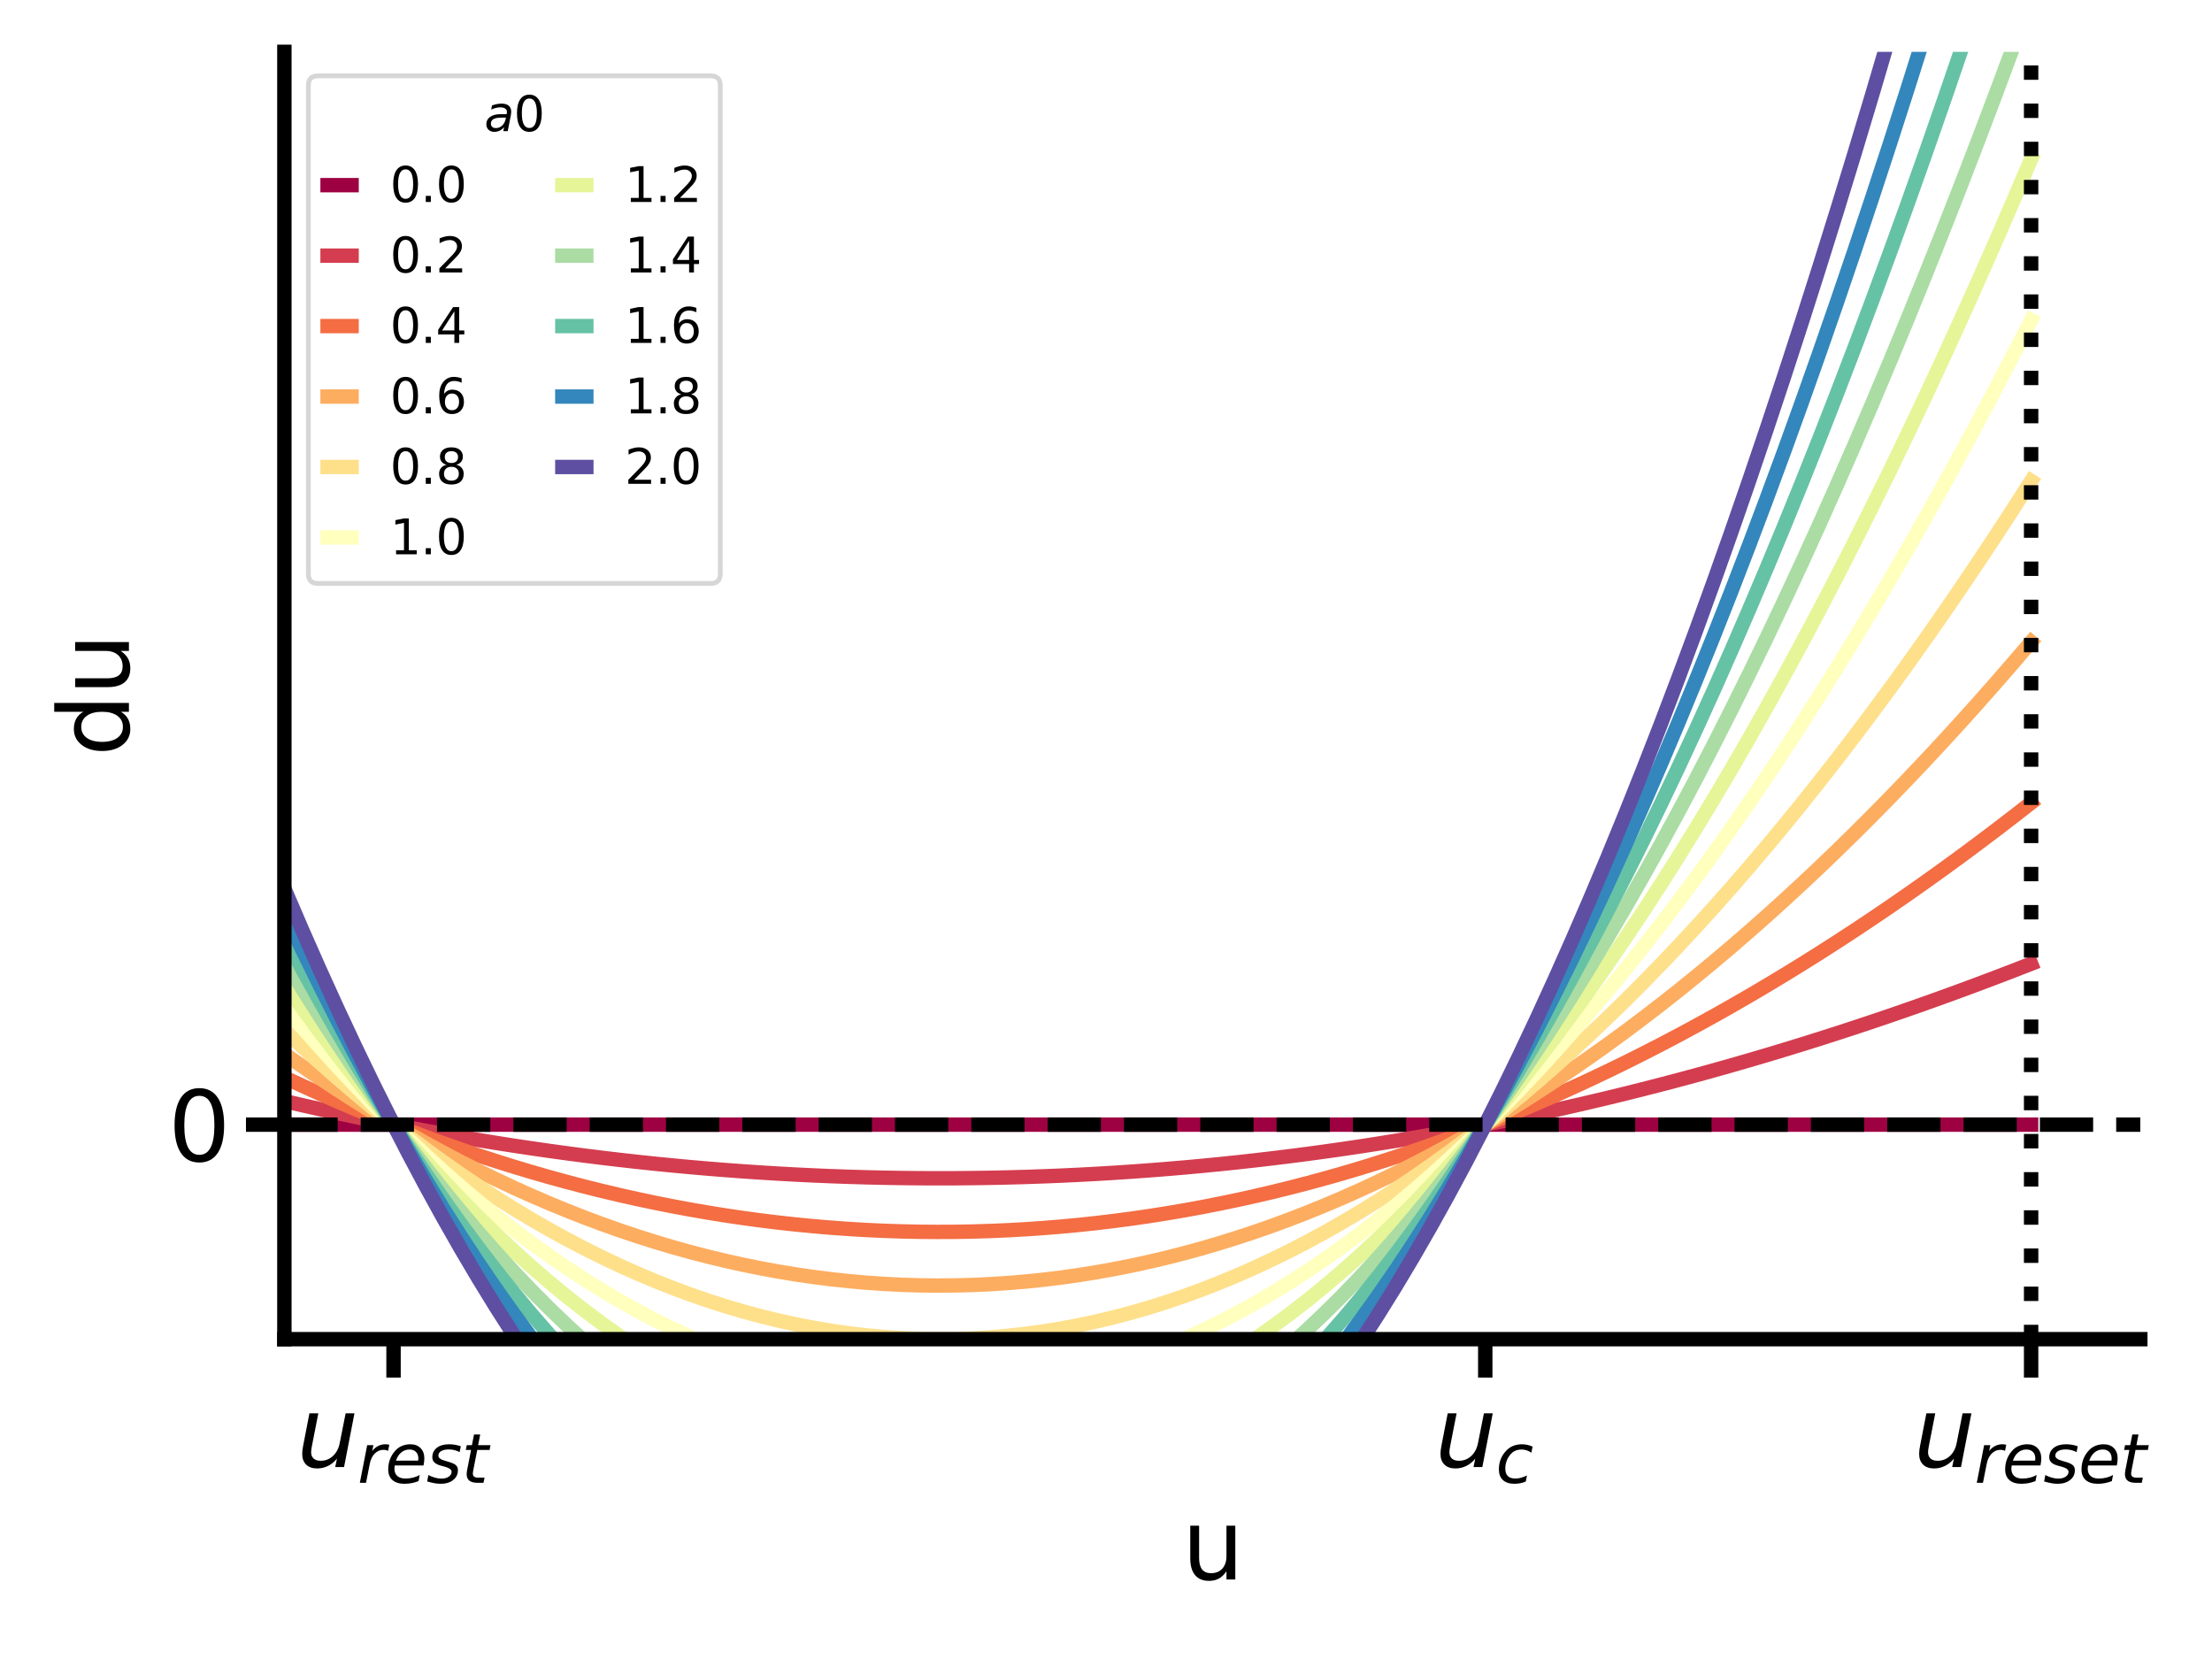 <?xml version="1.0" encoding="utf-8" standalone="no"?>
<!DOCTYPE svg PUBLIC "-//W3C//DTD SVG 1.1//EN"
  "http://www.w3.org/Graphics/SVG/1.1/DTD/svg11.dtd">
<svg height="345.6pt" version="1.1" viewBox="0 0 460.8 345.6" width="460.8pt" xmlns="http://www.w3.org/2000/svg" xmlns:xlink="http://www.w3.org/1999/xlink">
 <defs>
  <style type="text/css">*{stroke-linecap:butt;stroke-linejoin:round;}</style>
 </defs>
 <g id="figure_1">
  <g id="patch_1">
   <path d="M 0 345.6 
L 460.8 345.6 
L 460.8 0 
L 0 0 
z
" style="fill:#ffffff;"/>
  </g>
  <g id="axes_1">
   <g id="patch_2">
    <path d="M 59.24 278.98 
L 445.862 278.98 
L 445.862 10.8 
L 59.24 10.8 
z
" style="fill:#ffffff;"/>
   </g>
   <g id="matplotlib.axis_1">
    <g id="xtick_1">
     <g id="line2d_1">
      <defs>
       <path d="M 0 0 
L 0 8 
" id="m5d0354d828" style="stroke:#000000;stroke-width:3;"/>
      </defs>
      <g>
       <use style="stroke:#000000;stroke-width:3;" x="81.982" xlink:href="#m5d0354d828" y="278.98"/>
      </g>
     </g>
     <g id="text_1">
      <!-- $u_{rest}$ -->
      <g transform="translate(61.782 305.677)scale(0.2 -0.2)">
       <defs>
        <path d="M 428 1388 
L 838 3500 
L 1416 3500 
L 1006 1409 
Q 975 1256 961 1147 
Q 947 1038 947 966 
Q 947 700 1109 554 
Q 1272 409 1569 409 
Q 2031 409 2368 721 
Q 2706 1034 2809 1563 
L 3194 3500 
L 3769 3500 
L 3091 0 
L 2516 0 
L 2631 550 
Q 2388 244 2052 76 
Q 1716 -91 1338 -91 
Q 878 -91 622 161 
Q 366 413 366 863 
Q 366 956 381 1097 
Q 397 1238 428 1388 
z
" id="DejaVuSans-Oblique-75" transform="scale(0.016)"/>
        <path d="M 2853 2969 
Q 2766 3016 2653 3041 
Q 2541 3066 2413 3066 
Q 1953 3066 1609 2717 
Q 1266 2369 1153 1784 
L 800 0 
L 225 0 
L 909 3500 
L 1484 3500 
L 1375 2956 
Q 1603 3259 1920 3421 
Q 2238 3584 2597 3584 
Q 2691 3584 2781 3573 
Q 2872 3563 2963 3538 
L 2853 2969 
z
" id="DejaVuSans-Oblique-72" transform="scale(0.016)"/>
        <path d="M 3078 2063 
Q 3088 2113 3092 2166 
Q 3097 2219 3097 2272 
Q 3097 2653 2873 2875 
Q 2650 3097 2266 3097 
Q 1838 3097 1509 2826 
Q 1181 2556 1013 2059 
L 3078 2063 
z
M 3578 1613 
L 903 1613 
Q 884 1494 878 1425 
Q 872 1356 872 1306 
Q 872 872 1139 634 
Q 1406 397 1894 397 
Q 2269 397 2603 481 
Q 2938 566 3225 728 
L 3116 159 
Q 2806 34 2476 -28 
Q 2147 -91 1806 -91 
Q 1078 -91 686 257 
Q 294 606 294 1247 
Q 294 1794 489 2264 
Q 684 2734 1063 3103 
Q 1306 3334 1642 3459 
Q 1978 3584 2356 3584 
Q 2950 3584 3301 3228 
Q 3653 2872 3653 2272 
Q 3653 2128 3634 1964 
Q 3616 1800 3578 1613 
z
" id="DejaVuSans-Oblique-65" transform="scale(0.016)"/>
        <path d="M 3200 3397 
L 3091 2853 
Q 2863 2978 2609 3040 
Q 2356 3103 2088 3103 
Q 1634 3103 1373 2948 
Q 1113 2794 1113 2528 
Q 1113 2219 1719 2053 
Q 1766 2041 1788 2034 
L 1972 1978 
Q 2547 1819 2739 1644 
Q 2931 1469 2931 1166 
Q 2931 609 2489 259 
Q 2047 -91 1331 -91 
Q 1053 -91 747 -37 
Q 441 16 72 128 
L 184 722 
Q 500 559 806 475 
Q 1113 391 1394 391 
Q 1816 391 2080 572 
Q 2344 753 2344 1031 
Q 2344 1331 1650 1516 
L 1591 1531 
L 1394 1581 
Q 956 1697 753 1886 
Q 550 2075 550 2369 
Q 550 2928 970 3256 
Q 1391 3584 2113 3584 
Q 2397 3584 2667 3537 
Q 2938 3491 3200 3397 
z
" id="DejaVuSans-Oblique-73" transform="scale(0.016)"/>
        <path d="M 2706 3500 
L 2619 3053 
L 1472 3053 
L 1100 1153 
Q 1081 1047 1072 975 
Q 1063 903 1063 863 
Q 1063 663 1183 572 
Q 1303 481 1569 481 
L 2150 481 
L 2053 0 
L 1503 0 
Q 991 0 739 200 
Q 488 400 488 806 
Q 488 878 497 964 
Q 506 1050 525 1153 
L 897 3053 
L 409 3053 
L 500 3500 
L 978 3500 
L 1172 4494 
L 1747 4494 
L 1556 3500 
L 2706 3500 
z
" id="DejaVuSans-Oblique-74" transform="scale(0.016)"/>
       </defs>
       <use transform="translate(0 0.312)" xlink:href="#DejaVuSans-Oblique-75"/>
       <use transform="translate(63.379 -16.094)scale(0.7)" xlink:href="#DejaVuSans-Oblique-72"/>
       <use transform="translate(92.158 -16.094)scale(0.7)" xlink:href="#DejaVuSans-Oblique-65"/>
       <use transform="translate(135.225 -16.094)scale(0.7)" xlink:href="#DejaVuSans-Oblique-73"/>
       <use transform="translate(171.694 -16.094)scale(0.7)" xlink:href="#DejaVuSans-Oblique-74"/>
      </g>
     </g>
    </g>
    <g id="xtick_2">
     <g id="line2d_2">
      <g>
       <use style="stroke:#000000;stroke-width:3;" x="309.407" xlink:href="#m5d0354d828" y="278.98"/>
      </g>
     </g>
     <g id="text_2">
      <!-- $u_{c}$ -->
      <g transform="translate(298.907 305.677)scale(0.2 -0.2)">
       <defs>
        <path d="M 3431 3366 
L 3316 2797 
Q 3109 2947 2876 3022 
Q 2644 3097 2394 3097 
Q 2119 3097 1870 3000 
Q 1622 2903 1453 2725 
Q 1184 2453 1037 2087 
Q 891 1722 891 1331 
Q 891 859 1127 628 
Q 1363 397 1844 397 
Q 2081 397 2348 469 
Q 2616 541 2906 684 
L 2797 116 
Q 2547 13 2283 -39 
Q 2019 -91 1741 -91 
Q 1044 -91 669 257 
Q 294 606 294 1253 
Q 294 1797 489 2255 
Q 684 2713 1069 3078 
Q 1331 3328 1684 3456 
Q 2038 3584 2456 3584 
Q 2700 3584 2940 3529 
Q 3181 3475 3431 3366 
z
" id="DejaVuSans-Oblique-63" transform="scale(0.016)"/>
       </defs>
       <use transform="translate(0 0.312)" xlink:href="#DejaVuSans-Oblique-75"/>
       <use transform="translate(63.379 -16.094)scale(0.7)" xlink:href="#DejaVuSans-Oblique-63"/>
      </g>
     </g>
    </g>
    <g id="xtick_3">
     <g id="line2d_3">
      <g>
       <use style="stroke:#000000;stroke-width:3;" x="423.12" xlink:href="#m5d0354d828" y="278.98"/>
      </g>
     </g>
     <g id="text_3">
      <!-- $u_{reset}$ -->
      <g transform="translate(398.62 305.677)scale(0.2 -0.2)">
       <use transform="translate(0 0.312)" xlink:href="#DejaVuSans-Oblique-75"/>
       <use transform="translate(63.379 -16.094)scale(0.7)" xlink:href="#DejaVuSans-Oblique-72"/>
       <use transform="translate(92.158 -16.094)scale(0.7)" xlink:href="#DejaVuSans-Oblique-65"/>
       <use transform="translate(135.225 -16.094)scale(0.7)" xlink:href="#DejaVuSans-Oblique-73"/>
       <use transform="translate(171.694 -16.094)scale(0.7)" xlink:href="#DejaVuSans-Oblique-65"/>
       <use transform="translate(214.761 -16.094)scale(0.7)" xlink:href="#DejaVuSans-Oblique-74"/>
      </g>
     </g>
    </g>
    <g id="text_4">
     <!-- u -->
     <g transform="translate(246.214 329.033)scale(0.2 -0.2)">
      <defs>
       <path d="M 544 1381 
L 544 3500 
L 1119 3500 
L 1119 1403 
Q 1119 906 1312 657 
Q 1506 409 1894 409 
Q 2359 409 2629 706 
Q 2900 1003 2900 1516 
L 2900 3500 
L 3475 3500 
L 3475 0 
L 2900 0 
L 2900 538 
Q 2691 219 2414 64 
Q 2138 -91 1772 -91 
Q 1169 -91 856 284 
Q 544 659 544 1381 
z
M 1991 3584 
L 1991 3584 
z
" id="DejaVuSans-75" transform="scale(0.016)"/>
      </defs>
      <use xlink:href="#DejaVuSans-75"/>
     </g>
    </g>
   </g>
   <g id="matplotlib.axis_2">
    <g id="ytick_1">
     <g id="line2d_4">
      <defs>
       <path d="M 0 0 
L -8 0 
" id="maa7e3aa4e7" style="stroke:#000000;stroke-width:3;"/>
      </defs>
      <g>
       <use style="stroke:#000000;stroke-width:3;" x="59.24" xlink:href="#maa7e3aa4e7" y="234.283"/>
      </g>
     </g>
     <g id="text_5">
      <!-- 0 -->
      <g transform="translate(35.015 241.882)scale(0.2 -0.2)">
       <defs>
        <path d="M 2034 4250 
Q 1547 4250 1301 3770 
Q 1056 3291 1056 2328 
Q 1056 1369 1301 889 
Q 1547 409 2034 409 
Q 2525 409 2770 889 
Q 3016 1369 3016 2328 
Q 3016 3291 2770 3770 
Q 2525 4250 2034 4250 
z
M 2034 4750 
Q 2819 4750 3233 4129 
Q 3647 3509 3647 2328 
Q 3647 1150 3233 529 
Q 2819 -91 2034 -91 
Q 1250 -91 836 529 
Q 422 1150 422 2328 
Q 422 3509 836 4129 
Q 1250 4750 2034 4750 
z
" id="DejaVuSans-30" transform="scale(0.016)"/>
       </defs>
       <use xlink:href="#DejaVuSans-30"/>
      </g>
     </g>
    </g>
    <g id="text_6">
     <!-- du -->
     <g transform="translate(26.856 157.576)rotate(-90)scale(0.2 -0.2)">
      <defs>
       <path d="M 2906 2969 
L 2906 4863 
L 3481 4863 
L 3481 0 
L 2906 0 
L 2906 525 
Q 2725 213 2448 61 
Q 2172 -91 1784 -91 
Q 1150 -91 751 415 
Q 353 922 353 1747 
Q 353 2572 751 3078 
Q 1150 3584 1784 3584 
Q 2172 3584 2448 3432 
Q 2725 3281 2906 2969 
z
M 947 1747 
Q 947 1113 1208 752 
Q 1469 391 1925 391 
Q 2381 391 2643 752 
Q 2906 1113 2906 1747 
Q 2906 2381 2643 2742 
Q 2381 3103 1925 3103 
Q 1469 3103 1208 2742 
Q 947 2381 947 1747 
z
" id="DejaVuSans-64" transform="scale(0.016)"/>
      </defs>
      <use xlink:href="#DejaVuSans-64"/>
      <use x="63.477" xlink:href="#DejaVuSans-75"/>
     </g>
    </g>
   </g>
   <g id="line2d_5">
    <path clip-path="url(#pa69fc72d28)" d="M 59.24 234.283 
L 62.916 234.283 
L 66.591 234.283 
L 70.267 234.283 
L 73.942 234.283 
L 77.618 234.283 
L 81.293 234.283 
L 84.969 234.283 
L 88.644 234.283 
L 92.32 234.283 
L 95.996 234.283 
L 99.671 234.283 
L 103.347 234.283 
L 107.022 234.283 
L 110.698 234.283 
L 114.373 234.283 
L 118.049 234.283 
L 121.724 234.283 
L 125.4 234.283 
L 129.076 234.283 
L 132.751 234.283 
L 136.427 234.283 
L 140.102 234.283 
L 143.778 234.283 
L 147.453 234.283 
L 151.129 234.283 
L 154.804 234.283 
L 158.48 234.283 
L 162.156 234.283 
L 165.831 234.283 
L 169.507 234.283 
L 173.182 234.283 
L 176.858 234.283 
L 180.533 234.283 
L 184.209 234.283 
L 187.884 234.283 
L 191.56 234.283 
L 195.236 234.283 
L 198.911 234.283 
L 202.587 234.283 
L 206.262 234.283 
L 209.938 234.283 
L 213.613 234.283 
L 217.289 234.283 
L 220.964 234.283 
L 224.64 234.283 
L 228.316 234.283 
L 231.991 234.283 
L 235.667 234.283 
L 239.342 234.283 
L 243.018 234.283 
L 246.693 234.283 
L 250.369 234.283 
L 254.044 234.283 
L 257.72 234.283 
L 261.396 234.283 
L 265.071 234.283 
L 268.747 234.283 
L 272.422 234.283 
L 276.098 234.283 
L 279.773 234.283 
L 283.449 234.283 
L 287.124 234.283 
L 290.8 234.283 
L 294.476 234.283 
L 298.151 234.283 
L 301.827 234.283 
L 305.502 234.283 
L 309.178 234.283 
L 312.853 234.283 
L 316.529 234.283 
L 320.204 234.283 
L 323.88 234.283 
L 327.556 234.283 
L 331.231 234.283 
L 334.907 234.283 
L 338.582 234.283 
L 342.258 234.283 
L 345.933 234.283 
L 349.609 234.283 
L 353.284 234.283 
L 356.96 234.283 
L 360.636 234.283 
L 364.311 234.283 
L 367.987 234.283 
L 371.662 234.283 
L 375.338 234.283 
L 379.013 234.283 
L 382.689 234.283 
L 386.364 234.283 
L 390.04 234.283 
L 393.716 234.283 
L 397.391 234.283 
L 401.067 234.283 
L 404.742 234.283 
L 408.418 234.283 
L 412.093 234.283 
L 415.769 234.283 
L 419.444 234.283 
L 423.12 234.283 
" style="fill:none;stroke:#9e0142;stroke-linecap:square;stroke-width:3;"/>
   </g>
   <g id="line2d_6">
    <path clip-path="url(#pa69fc72d28)" d="M 59.24 229.367 
L 62.916 230.222 
L 66.591 231.054 
L 70.267 231.862 
L 73.942 232.647 
L 77.618 233.409 
L 81.293 234.147 
L 84.969 234.863 
L 88.644 235.554 
L 92.32 236.223 
L 95.996 236.868 
L 99.671 237.489 
L 103.347 238.088 
L 107.022 238.663 
L 110.698 239.214 
L 114.373 239.743 
L 118.049 240.247 
L 121.724 240.729 
L 125.4 241.187 
L 129.076 241.622 
L 132.751 242.034 
L 136.427 242.422 
L 140.102 242.787 
L 143.778 243.128 
L 147.453 243.446 
L 151.129 243.741 
L 154.804 244.013 
L 158.48 244.261 
L 162.156 244.485 
L 165.831 244.687 
L 169.507 244.865 
L 173.182 245.02 
L 176.858 245.151 
L 180.533 245.259 
L 184.209 245.343 
L 187.884 245.405 
L 191.56 245.443 
L 195.236 245.457 
L 198.911 245.449 
L 202.587 245.416 
L 206.262 245.361 
L 209.938 245.282 
L 213.613 245.18 
L 217.289 245.055 
L 220.964 244.906 
L 224.64 244.733 
L 228.316 244.538 
L 231.991 244.319 
L 235.667 244.077 
L 239.342 243.811 
L 243.018 243.522 
L 246.693 243.21 
L 250.369 242.874 
L 254.044 242.515 
L 257.72 242.133 
L 261.396 241.727 
L 265.071 241.298 
L 268.747 240.846 
L 272.422 240.37 
L 276.098 239.871 
L 279.773 239.349 
L 283.449 238.803 
L 287.124 238.234 
L 290.8 237.641 
L 294.476 237.025 
L 298.151 236.386 
L 301.827 235.724 
L 305.502 235.038 
L 309.178 234.328 
L 312.853 233.596 
L 316.529 232.84 
L 320.204 232.061 
L 323.88 231.258 
L 327.556 230.432 
L 331.231 229.583 
L 334.907 228.71 
L 338.582 227.814 
L 342.258 226.895 
L 345.933 225.952 
L 349.609 224.986 
L 353.284 223.996 
L 356.96 222.984 
L 360.636 221.947 
L 364.311 220.888 
L 367.987 219.805 
L 371.662 218.699 
L 375.338 217.569 
L 379.013 216.417 
L 382.689 215.24 
L 386.364 214.041 
L 390.04 212.818 
L 393.716 211.572 
L 397.391 210.302 
L 401.067 209.009 
L 404.742 207.693 
L 408.418 206.353 
L 412.093 204.99 
L 415.769 203.604 
L 419.444 202.194 
L 423.12 200.761 
" style="fill:none;stroke:#d43d4f;stroke-linecap:square;stroke-width:3;"/>
   </g>
   <g id="line2d_7">
    <path clip-path="url(#pa69fc72d28)" d="M 59.24 224.45 
L 62.916 226.16 
L 66.591 227.824 
L 70.267 229.441 
L 73.942 231.011 
L 77.618 232.535 
L 81.293 234.012 
L 84.969 235.442 
L 88.644 236.825 
L 92.32 238.162 
L 95.996 239.452 
L 99.671 240.695 
L 103.347 241.892 
L 107.022 243.042 
L 110.698 244.145 
L 114.373 245.202 
L 118.049 246.212 
L 121.724 247.175 
L 125.4 248.091 
L 129.076 248.961 
L 132.751 249.784 
L 136.427 250.56 
L 140.102 251.29 
L 143.778 251.973 
L 147.453 252.609 
L 151.129 253.199 
L 154.804 253.742 
L 158.48 254.238 
L 162.156 254.687 
L 165.831 255.09 
L 169.507 255.446 
L 173.182 255.756 
L 176.858 256.018 
L 180.533 256.234 
L 184.209 256.404 
L 187.884 256.526 
L 191.56 256.602 
L 195.236 256.631 
L 198.911 256.614 
L 202.587 256.55 
L 206.262 256.439 
L 209.938 256.281 
L 213.613 256.077 
L 217.289 255.826 
L 220.964 255.528 
L 224.64 255.184 
L 228.316 254.793 
L 231.991 254.355 
L 235.667 253.87 
L 239.342 253.339 
L 243.018 252.761 
L 246.693 252.137 
L 250.369 251.465 
L 254.044 250.747 
L 257.72 249.983 
L 261.396 249.171 
L 265.071 248.313 
L 268.747 247.408 
L 272.422 246.457 
L 276.098 245.459 
L 279.773 244.414 
L 283.449 243.322 
L 287.124 242.184 
L 290.8 240.999 
L 294.476 239.767 
L 298.151 238.489 
L 301.827 237.164 
L 305.502 235.792 
L 309.178 234.374 
L 312.853 232.908 
L 316.529 231.396 
L 320.204 229.838 
L 323.88 228.233 
L 327.556 226.581 
L 331.231 224.882 
L 334.907 223.137 
L 338.582 221.345 
L 342.258 219.506 
L 345.933 217.62 
L 349.609 215.688 
L 353.284 213.709 
L 356.96 211.684 
L 360.636 209.612 
L 364.311 207.493 
L 367.987 205.327 
L 371.662 203.115 
L 375.338 200.856 
L 379.013 198.55 
L 382.689 196.197 
L 386.364 193.798 
L 390.04 191.352 
L 393.716 188.86 
L 397.391 186.321 
L 401.067 183.735 
L 404.742 181.102 
L 408.418 178.423 
L 412.093 175.697 
L 415.769 172.924 
L 419.444 170.104 
L 423.12 167.238 
" style="fill:none;stroke:#f46d43;stroke-linecap:square;stroke-width:3;"/>
   </g>
   <g id="line2d_8">
    <path clip-path="url(#pa69fc72d28)" d="M 59.24 219.533 
L 62.916 222.099 
L 66.591 224.594 
L 70.267 227.02 
L 73.942 229.375 
L 77.618 231.661 
L 81.293 233.876 
L 84.969 236.021 
L 88.644 238.096 
L 92.32 240.101 
L 95.996 242.036 
L 99.671 243.901 
L 103.347 245.696 
L 107.022 247.421 
L 110.698 249.076 
L 114.373 250.661 
L 118.049 252.176 
L 121.724 253.621 
L 125.4 254.995 
L 129.076 256.3 
L 132.751 257.534 
L 136.427 258.699 
L 140.102 259.794 
L 143.778 260.818 
L 147.453 261.772 
L 151.129 262.657 
L 154.804 263.471 
L 158.48 264.215 
L 162.156 264.89 
L 165.831 265.494 
L 169.507 266.028 
L 173.182 266.492 
L 176.858 266.886 
L 180.533 267.21 
L 184.209 267.464 
L 187.884 267.648 
L 191.56 267.762 
L 195.236 267.805 
L 198.911 267.779 
L 202.587 267.683 
L 206.262 267.516 
L 209.938 267.28 
L 213.613 266.973 
L 217.289 266.597 
L 220.964 266.15 
L 224.64 265.634 
L 228.316 265.047 
L 231.991 264.39 
L 235.667 263.664 
L 239.342 262.867 
L 243.018 262 
L 246.693 261.063 
L 250.369 260.056 
L 254.044 258.979 
L 257.72 257.832 
L 261.396 256.615 
L 265.071 255.328 
L 268.747 253.971 
L 272.422 252.544 
L 276.098 251.046 
L 279.773 249.479 
L 283.449 247.842 
L 287.124 246.134 
L 290.8 244.357 
L 294.476 242.509 
L 298.151 240.592 
L 301.827 238.604 
L 305.502 236.546 
L 309.178 234.419 
L 312.853 232.221 
L 316.529 229.953 
L 320.204 227.615 
L 323.88 225.207 
L 327.556 222.729 
L 331.231 220.181 
L 334.907 217.563 
L 338.582 214.875 
L 342.258 212.117 
L 345.933 209.289 
L 349.609 206.391 
L 353.284 203.422 
L 356.96 200.384 
L 360.636 197.276 
L 364.311 194.097 
L 367.987 190.849 
L 371.662 187.53 
L 375.338 184.142 
L 379.013 180.683 
L 382.689 177.154 
L 386.364 173.556 
L 390.04 169.887 
L 393.716 166.148 
L 397.391 162.339 
L 401.067 158.46 
L 404.742 154.511 
L 408.418 150.492 
L 412.093 146.403 
L 415.769 142.244 
L 419.444 138.015 
L 423.12 133.716 
" style="fill:none;stroke:#fdad60;stroke-linecap:square;stroke-width:3;"/>
   </g>
   <g id="line2d_9">
    <path clip-path="url(#pa69fc72d28)" d="M 59.24 214.617 
L 62.916 218.037 
L 66.591 221.365 
L 70.267 224.599 
L 73.942 227.739 
L 77.618 230.786 
L 81.293 233.74 
L 84.969 236.6 
L 88.644 239.367 
L 92.32 242.041 
L 95.996 244.621 
L 99.671 247.107 
L 103.347 249.501 
L 107.022 251.801 
L 110.698 254.007 
L 114.373 256.12 
L 118.049 258.14 
L 121.724 260.066 
L 125.4 261.899 
L 129.076 263.639 
L 132.751 265.285 
L 136.427 266.838 
L 140.102 268.297 
L 143.778 269.663 
L 147.453 270.935 
L 151.129 272.115 
L 154.804 273.2 
L 158.48 274.193 
L 162.156 275.092 
L 165.831 275.897 
L 169.507 276.609 
L 173.182 277.228 
L 176.858 277.753 
L 180.533 278.185 
L 184.209 278.524 
L 187.884 278.769 
L 191.56 278.921 
L 195.236 278.979 
L 198.911 278.944 
L 202.587 278.816 
L 206.262 278.594 
L 209.938 278.279 
L 213.613 277.87 
L 217.289 277.368 
L 220.964 276.773 
L 224.64 276.084 
L 228.316 275.302 
L 231.991 274.426 
L 235.667 273.457 
L 239.342 272.395 
L 243.018 271.239 
L 246.693 269.99 
L 250.369 268.647 
L 254.044 267.211 
L 257.72 265.682 
L 261.396 264.059 
L 265.071 262.343 
L 268.747 260.533 
L 272.422 258.63 
L 276.098 256.634 
L 279.773 254.544 
L 283.449 252.361 
L 287.124 250.084 
L 290.8 247.714 
L 294.476 245.251 
L 298.151 242.694 
L 301.827 240.044 
L 305.502 237.301 
L 309.178 234.464 
L 312.853 231.533 
L 316.529 228.51 
L 320.204 225.393 
L 323.88 222.182 
L 327.556 218.878 
L 331.231 215.481 
L 334.907 211.99 
L 338.582 208.406 
L 342.258 204.728 
L 345.933 200.957 
L 349.609 197.093 
L 353.284 193.135 
L 356.96 189.084 
L 360.636 184.94 
L 364.311 180.702 
L 367.987 176.371 
L 371.662 171.946 
L 375.338 167.428 
L 379.013 162.816 
L 382.689 158.111 
L 386.364 153.313 
L 390.04 148.421 
L 393.716 143.436 
L 397.391 138.358 
L 401.067 133.186 
L 404.742 127.921 
L 408.418 122.562 
L 412.093 117.11 
L 415.769 111.564 
L 419.444 105.926 
L 423.12 100.193 
" style="fill:none;stroke:#fee08b;stroke-linecap:square;stroke-width:3;"/>
   </g>
   <g id="line2d_10">
    <path clip-path="url(#pa69fc72d28)" d="M 59.24 209.7 
L 62.916 213.976 
L 66.591 218.135 
L 70.267 222.177 
L 73.942 226.103 
L 77.618 229.912 
L 81.293 233.604 
L 84.969 237.179 
L 88.644 240.638 
L 92.32 243.98 
L 95.996 247.205 
L 99.671 250.313 
L 103.347 253.305 
L 107.022 256.18 
L 110.698 258.938 
L 114.373 261.579 
L 118.049 264.104 
L 121.724 266.512 
L 125.4 268.803 
L 129.076 270.978 
L 132.751 273.035 
L 136.427 274.976 
L 140.102 276.8 
L 143.778 278.508 
L 147.453 280.098 
L 151.129 281.572 
L 154.804 282.93 
L 158.48 284.17 
L 162.156 285.294 
L 165.831 286.301 
L 169.507 287.191 
L 173.182 287.964 
L 176.858 288.621 
L 180.533 289.161 
L 184.209 289.584 
L 187.884 289.891 
L 191.56 290.08 
L 195.236 290.153 
L 198.911 290.109 
L 202.587 289.949 
L 206.262 289.672 
L 209.938 289.278 
L 213.613 288.767 
L 217.289 288.139 
L 220.964 287.395 
L 224.64 286.534 
L 228.316 285.556 
L 231.991 284.462 
L 235.667 283.251 
L 239.342 281.923 
L 243.018 280.478 
L 246.693 278.916 
L 250.369 277.238 
L 254.044 275.443 
L 257.72 273.531 
L 261.396 271.503 
L 265.071 269.358 
L 268.747 267.096 
L 272.422 264.717 
L 276.098 262.222 
L 279.773 259.609 
L 283.449 256.88 
L 287.124 254.035 
L 290.8 251.072 
L 294.476 247.993 
L 298.151 244.797 
L 301.827 241.484 
L 305.502 238.055 
L 309.178 234.509 
L 312.853 230.846 
L 316.529 227.066 
L 320.204 223.17 
L 323.88 219.157 
L 327.556 215.027 
L 331.231 210.78 
L 334.907 206.417 
L 338.582 201.937 
L 342.258 197.34 
L 345.933 192.626 
L 349.609 187.796 
L 353.284 182.848 
L 356.96 177.785 
L 360.636 172.604 
L 364.311 167.307 
L 367.987 161.892 
L 371.662 156.362 
L 375.338 150.714 
L 379.013 144.95 
L 382.689 139.068 
L 386.364 133.071 
L 390.04 126.956 
L 393.716 120.725 
L 397.391 114.376 
L 401.067 107.912 
L 404.742 101.33 
L 408.418 94.632 
L 412.093 87.817 
L 415.769 80.885 
L 419.444 73.836 
L 423.12 66.671 
" style="fill:none;stroke:#ffffbe;stroke-linecap:square;stroke-width:3;"/>
   </g>
   <g id="line2d_11">
    <path clip-path="url(#pa69fc72d28)" d="M 59.24 204.784 
L 62.916 209.915 
L 66.591 214.905 
L 70.267 219.756 
L 73.942 224.467 
L 77.618 229.038 
L 81.293 233.468 
L 84.969 237.759 
L 88.644 241.909 
L 92.32 245.919 
L 95.996 249.789 
L 99.671 253.519 
L 103.347 257.109 
L 107.022 260.559 
L 110.698 263.869 
L 114.373 267.039 
L 118.049 270.068 
L 121.724 272.958 
L 125.4 275.707 
L 129.076 278.316 
L 132.751 280.786 
L 136.427 283.115 
L 140.102 285.304 
L 143.778 287.353 
L 147.453 289.261 
L 151.129 291.03 
L 154.804 292.659 
L 158.48 294.147 
L 162.156 295.496 
L 165.831 296.704 
L 169.507 297.772 
L 173.182 298.7 
L 176.858 299.488 
L 180.533 300.136 
L 184.209 300.644 
L 187.884 301.012 
L 191.56 301.24 
L 195.236 301.327 
L 198.911 301.275 
L 202.587 301.082 
L 206.262 300.749 
L 209.938 300.277 
L 213.613 299.664 
L 217.289 298.911 
L 220.964 298.017 
L 224.64 296.984 
L 228.316 295.811 
L 231.991 294.498 
L 235.667 293.044 
L 239.342 291.45 
L 243.018 289.717 
L 246.693 287.843 
L 250.369 285.829 
L 254.044 283.675 
L 257.72 281.381 
L 261.396 278.947 
L 265.071 276.373 
L 268.747 273.658 
L 272.422 270.804 
L 276.098 267.809 
L 279.773 264.675 
L 283.449 261.4 
L 287.124 257.985 
L 290.8 254.43 
L 294.476 250.735 
L 298.151 246.9 
L 301.827 242.925 
L 305.502 238.809 
L 309.178 234.554 
L 312.853 230.158 
L 316.529 225.623 
L 320.204 220.947 
L 323.88 216.131 
L 327.556 211.175 
L 331.231 206.079 
L 334.907 200.843 
L 338.582 195.467 
L 342.258 189.951 
L 345.933 184.294 
L 349.609 178.498 
L 353.284 172.561 
L 356.96 166.485 
L 360.636 160.268 
L 364.311 153.911 
L 367.987 147.414 
L 371.662 140.777 
L 375.338 134 
L 379.013 127.083 
L 382.689 120.025 
L 386.364 112.828 
L 390.04 105.49 
L 393.716 98.013 
L 397.391 90.395 
L 401.067 82.637 
L 404.742 74.739 
L 408.418 66.701 
L 412.093 58.523 
L 415.769 50.205 
L 419.444 41.747 
L 423.12 33.148 
" style="fill:none;stroke:#e6f598;stroke-linecap:square;stroke-width:3;"/>
   </g>
   <g id="line2d_12">
    <path clip-path="url(#pa69fc72d28)" d="M 59.24 199.867 
L 62.916 205.853 
L 66.591 211.676 
L 70.267 217.335 
L 73.942 222.831 
L 77.618 228.163 
L 81.293 233.332 
L 84.969 238.338 
L 88.644 243.18 
L 92.32 247.859 
L 95.996 252.374 
L 99.671 256.725 
L 103.347 260.914 
L 107.022 264.939 
L 110.698 268.8 
L 114.373 272.498 
L 118.049 276.032 
L 121.724 279.404 
L 125.4 282.611 
L 129.076 285.655 
L 132.751 288.536 
L 136.427 291.253 
L 140.102 293.807 
L 143.778 296.198 
L 147.453 298.424 
L 151.129 300.488 
L 154.804 302.388 
L 158.48 304.125 
L 162.156 305.698 
L 165.831 307.108 
L 169.507 308.354 
L 173.182 309.437 
L 176.858 310.356 
L 180.533 311.112 
L 184.209 311.704 
L 187.884 312.133 
L 191.56 312.399 
L 195.236 312.501 
L 198.911 312.44 
L 202.587 312.215 
L 206.262 311.827 
L 209.938 311.275 
L 213.613 310.56 
L 217.289 309.682 
L 220.964 308.64 
L 224.64 307.434 
L 228.316 306.066 
L 231.991 304.533 
L 235.667 302.838 
L 239.342 300.978 
L 243.018 298.956 
L 246.693 296.77 
L 250.369 294.42 
L 254.044 291.907 
L 257.72 289.231 
L 261.396 286.391 
L 265.071 283.388 
L 268.747 280.221 
L 272.422 276.891 
L 276.098 273.397 
L 279.773 269.74 
L 283.449 265.919 
L 287.124 261.935 
L 290.8 257.788 
L 294.476 253.477 
L 298.151 249.003 
L 301.827 244.365 
L 305.502 239.564 
L 309.178 234.599 
L 312.853 229.471 
L 316.529 224.179 
L 320.204 218.724 
L 323.88 213.106 
L 327.556 207.324 
L 331.231 201.379 
L 334.907 195.27 
L 338.582 188.998 
L 342.258 182.562 
L 345.933 175.963 
L 349.609 169.2 
L 353.284 162.274 
L 356.96 155.185 
L 360.636 147.932 
L 364.311 140.516 
L 367.987 132.936 
L 371.662 125.193 
L 375.338 117.286 
L 379.013 109.216 
L 382.689 100.982 
L 386.364 92.585 
L 390.04 84.025 
L 393.716 75.301 
L 397.391 66.414 
L 401.067 57.363 
L 404.742 48.149 
L 408.418 38.771 
L 412.093 29.23 
L 415.769 19.525 
L 419.444 9.657 
L 423.12 -0.374 
" style="fill:none;stroke:#aadca4;stroke-linecap:square;stroke-width:3;"/>
   </g>
   <g id="line2d_13">
    <path clip-path="url(#pa69fc72d28)" d="M 59.24 194.95 
L 62.916 201.792 
L 66.591 208.446 
L 70.267 214.914 
L 73.942 221.195 
L 77.618 227.289 
L 81.293 233.196 
L 84.969 238.917 
L 88.644 244.451 
L 92.32 249.798 
L 95.996 254.958 
L 99.671 259.931 
L 103.347 264.718 
L 107.022 269.318 
L 110.698 273.731 
L 114.373 277.957 
L 118.049 281.997 
L 121.724 285.849 
L 125.4 289.515 
L 129.076 292.994 
L 132.751 296.286 
L 136.427 299.392 
L 140.102 302.311 
L 143.778 305.042 
L 147.453 307.588 
L 151.129 309.946 
L 154.804 312.117 
L 158.48 314.102 
L 162.156 315.9 
L 165.831 317.511 
L 169.507 318.935 
L 173.182 320.173 
L 176.858 321.224 
L 180.533 322.087 
L 184.209 322.765 
L 187.884 323.255 
L 191.56 323.558 
L 195.236 323.675 
L 198.911 323.605 
L 202.587 323.348 
L 206.262 322.905 
L 209.938 322.274 
L 213.613 321.457 
L 217.289 320.453 
L 220.964 319.262 
L 224.64 317.885 
L 228.316 316.32 
L 231.991 314.569 
L 235.667 312.631 
L 239.342 310.506 
L 243.018 308.195 
L 246.693 305.696 
L 250.369 303.011 
L 254.044 300.139 
L 257.72 297.08 
L 261.396 293.835 
L 265.071 290.402 
L 268.747 286.783 
L 272.422 282.977 
L 276.098 278.985 
L 279.773 274.805 
L 283.449 270.439 
L 287.124 265.886 
L 290.8 261.146 
L 294.476 256.219 
L 298.151 251.105 
L 301.827 245.805 
L 305.502 240.318 
L 309.178 234.644 
L 312.853 228.783 
L 316.529 222.736 
L 320.204 216.502 
L 323.88 210.081 
L 327.556 203.473 
L 331.231 196.678 
L 334.907 189.697 
L 338.582 182.528 
L 342.258 175.173 
L 345.933 167.632 
L 349.609 159.903 
L 353.284 151.987 
L 356.96 143.885 
L 360.636 135.596 
L 364.311 127.12 
L 367.987 118.458 
L 371.662 109.608 
L 375.338 100.572 
L 379.013 91.349 
L 382.689 81.939 
L 386.364 72.343 
L 390.04 62.559 
L 393.716 52.589 
L 397.391 42.432 
L 401.067 32.089 
L 404.742 21.558 
L 408.418 10.841 
L 412.093 -0.063 
L 412.404 -1 
" style="fill:none;stroke:#66c2a5;stroke-linecap:square;stroke-width:3;"/>
   </g>
   <g id="line2d_14">
    <path clip-path="url(#pa69fc72d28)" d="M 59.24 190.034 
L 62.916 197.73 
L 66.591 205.217 
L 70.267 212.493 
L 73.942 219.559 
L 77.618 226.415 
L 81.293 233.061 
L 84.969 239.496 
L 88.644 245.722 
L 92.32 251.737 
L 95.996 257.542 
L 99.671 263.138 
L 103.347 268.522 
L 107.022 273.697 
L 110.698 278.662 
L 114.373 283.416 
L 118.049 287.961 
L 121.724 292.295 
L 125.4 296.419 
L 129.076 300.333 
L 132.751 304.037 
L 136.427 307.53 
L 140.102 310.814 
L 143.778 313.887 
L 147.453 316.751 
L 151.129 319.404 
L 154.804 321.847 
L 158.48 324.079 
L 162.156 326.102 
L 165.831 327.914 
L 169.507 329.517 
L 173.182 330.909 
L 176.858 332.091 
L 180.533 333.063 
L 184.209 333.825 
L 187.884 334.376 
L 191.56 334.718 
L 195.236 334.849 
L 198.911 334.77 
L 202.587 334.481 
L 206.262 333.982 
L 209.938 333.273 
L 213.613 332.354 
L 217.289 331.224 
L 220.964 329.885 
L 224.64 328.335 
L 228.316 326.575 
L 231.991 324.605 
L 235.667 322.424 
L 239.342 320.034 
L 243.018 317.433 
L 246.693 314.623 
L 250.369 311.602 
L 254.044 308.371 
L 257.72 304.93 
L 261.396 301.279 
L 265.071 297.417 
L 268.747 293.346 
L 272.422 289.064 
L 276.098 284.572 
L 279.773 279.87 
L 283.449 274.958 
L 287.124 269.836 
L 290.8 264.503 
L 294.476 258.961 
L 298.151 253.208 
L 301.827 247.245 
L 305.502 241.072 
L 309.178 234.689 
L 312.853 228.096 
L 316.529 221.293 
L 320.204 214.279 
L 323.88 207.055 
L 327.556 199.621 
L 331.231 191.977 
L 334.907 184.123 
L 338.582 176.059 
L 342.258 167.785 
L 345.933 159.3 
L 349.609 150.605 
L 353.284 141.7 
L 356.96 132.585 
L 360.636 123.26 
L 364.311 113.725 
L 367.987 103.98 
L 371.662 94.024 
L 375.338 83.858 
L 379.013 73.482 
L 382.689 62.896 
L 386.364 52.1 
L 390.04 41.094 
L 393.716 29.878 
L 397.391 18.451 
L 401.067 6.814 
L 403.491 -1 
" style="fill:none;stroke:#3387bc;stroke-linecap:square;stroke-width:3;"/>
   </g>
   <g id="line2d_15">
    <path clip-path="url(#pa69fc72d28)" d="M 59.24 185.117 
L 62.916 193.669 
L 66.591 201.987 
L 70.267 210.072 
L 73.942 217.923 
L 77.618 225.541 
L 81.293 232.925 
L 84.969 240.076 
L 88.644 246.993 
L 92.32 253.677 
L 95.996 260.127 
L 99.671 266.344 
L 103.347 272.327 
L 107.022 278.077 
L 110.698 283.593 
L 114.373 288.876 
L 118.049 293.925 
L 121.724 298.741 
L 125.4 303.323 
L 129.076 307.672 
L 132.751 311.787 
L 136.427 315.669 
L 140.102 319.317 
L 143.778 322.732 
L 147.453 325.914 
L 151.129 328.861 
L 154.804 331.576 
L 158.48 334.057 
L 162.156 336.304 
L 165.831 338.318 
L 169.507 340.098 
L 173.182 341.645 
L 176.858 342.959 
L 180.533 344.038 
L 184.209 344.885 
L 187.884 345.498 
L 191.56 345.877 
L 195.236 346.023 
L 198.911 345.936 
L 202.587 345.615 
L 206.262 345.06 
L 209.938 344.272 
L 213.613 343.25 
L 217.289 341.995 
L 220.964 340.507 
L 224.64 338.785 
L 228.316 336.829 
L 231.991 334.64 
L 235.667 332.218 
L 239.342 329.562 
L 243.018 326.672 
L 246.693 323.549 
L 250.369 320.193 
L 254.044 316.603 
L 257.72 312.78 
L 261.396 308.723 
L 265.071 304.432 
L 268.747 299.908 
L 272.422 295.151 
L 276.098 290.16 
L 279.773 284.935 
L 283.449 279.478 
L 287.124 273.786 
L 290.8 267.861 
L 294.476 261.703 
L 298.151 255.311 
L 301.827 248.686 
L 305.502 241.827 
L 309.178 234.734 
L 312.853 227.409 
L 316.529 219.849 
L 320.204 212.056 
L 323.88 204.03 
L 327.556 195.77 
L 331.231 187.277 
L 334.907 178.55 
L 338.582 169.59 
L 342.258 160.396 
L 345.933 150.969 
L 349.609 141.308 
L 353.284 131.414 
L 356.96 121.286 
L 360.636 110.924 
L 364.311 100.33 
L 367.987 89.501 
L 371.662 78.44 
L 375.338 67.144 
L 379.013 55.616 
L 382.689 43.853 
L 386.364 31.858 
L 390.04 19.629 
L 393.716 7.166 
L 396.08 -1 
" style="fill:none;stroke:#5e4fa2;stroke-linecap:square;stroke-width:3;"/>
   </g>
   <g id="line2d_16">
    <path clip-path="url(#pa69fc72d28)" d="M 423.12 278.98 
L 423.12 10.8 
" style="fill:none;stroke:#000000;stroke-dasharray:3,4.95;stroke-dashoffset:0;stroke-width:3;"/>
   </g>
   <g id="line2d_17">
    <path clip-path="url(#pa69fc72d28)" d="M 59.24 234.283 
L 445.862 234.283 
" style="fill:none;stroke:#000000;stroke-dasharray:11.1,4.8;stroke-dashoffset:0;stroke-width:3;"/>
   </g>
   <g id="patch_3">
    <path d="M 59.24 278.98 
L 59.24 10.8 
" style="fill:none;stroke:#000000;stroke-linecap:square;stroke-linejoin:miter;stroke-width:3;"/>
   </g>
   <g id="patch_4">
    <path d="M 59.24 278.98 
L 445.862 278.98 
" style="fill:none;stroke:#000000;stroke-linecap:square;stroke-linejoin:miter;stroke-width:3;"/>
   </g>
   <g id="legend_1">
    <g id="patch_5">
     <path d="M 66.24 121.547 
L 148.046 121.547 
Q 150.046 121.547 150.046 119.547 
L 150.046 17.8 
Q 150.046 15.8 148.046 15.8 
L 66.24 15.8 
Q 64.24 15.8 64.24 17.8 
L 64.24 119.547 
Q 64.24 121.547 66.24 121.547 
z
" style="fill:#ffffff;opacity:0.8;stroke:#cccccc;stroke-linejoin:miter;"/>
    </g>
    <g id="text_7">
     <!-- $a0$ -->
     <g transform="translate(100.893 27.398)scale(0.1 -0.1)">
      <defs>
       <path d="M 3438 1997 
L 3047 0 
L 2472 0 
L 2578 531 
Q 2325 219 2001 64 
Q 1678 -91 1281 -91 
Q 834 -91 548 182 
Q 263 456 263 884 
Q 263 1497 752 1853 
Q 1241 2209 2100 2209 
L 2900 2209 
L 2931 2363 
Q 2938 2388 2941 2417 
Q 2944 2447 2944 2509 
Q 2944 2788 2717 2942 
Q 2491 3097 2081 3097 
Q 1800 3097 1504 3025 
Q 1209 2953 897 2809 
L 997 3341 
Q 1322 3463 1633 3523 
Q 1944 3584 2234 3584 
Q 2853 3584 3176 3315 
Q 3500 3047 3500 2534 
Q 3500 2431 3484 2292 
Q 3469 2153 3438 1997 
z
M 2816 1759 
L 2241 1759 
Q 1534 1759 1195 1570 
Q 856 1381 856 984 
Q 856 709 1029 553 
Q 1203 397 1509 397 
Q 1978 397 2328 733 
Q 2678 1069 2791 1631 
L 2816 1759 
z
" id="DejaVuSans-Oblique-61" transform="scale(0.016)"/>
      </defs>
      <use transform="translate(0 0.781)" xlink:href="#DejaVuSans-Oblique-61"/>
      <use transform="translate(61.279 0.781)" xlink:href="#DejaVuSans-30"/>
     </g>
    </g>
    <g id="line2d_18">
     <path d="M 68.24 38.577 
L 73.24 38.577 
" style="fill:none;stroke:#9e0142;stroke-linecap:square;stroke-width:3;"/>
    </g>
    <g id="line2d_19"/>
    <g id="text_8">
     <!-- 0.0 -->
     <g transform="translate(81.24 42.077)scale(0.1 -0.1)">
      <defs>
       <path d="M 684 794 
L 1344 794 
L 1344 0 
L 684 0 
L 684 794 
z
" id="DejaVuSans-2e" transform="scale(0.016)"/>
      </defs>
      <use xlink:href="#DejaVuSans-30"/>
      <use x="63.623" xlink:href="#DejaVuSans-2e"/>
      <use x="95.41" xlink:href="#DejaVuSans-30"/>
     </g>
    </g>
    <g id="line2d_20">
     <path d="M 68.24 53.255 
L 73.24 53.255 
" style="fill:none;stroke:#d43d4f;stroke-linecap:square;stroke-width:3;"/>
    </g>
    <g id="line2d_21"/>
    <g id="text_9">
     <!-- 0.2 -->
     <g transform="translate(81.24 56.755)scale(0.1 -0.1)">
      <defs>
       <path d="M 1228 531 
L 3431 531 
L 3431 0 
L 469 0 
L 469 531 
Q 828 903 1448 1529 
Q 2069 2156 2228 2338 
Q 2531 2678 2651 2914 
Q 2772 3150 2772 3378 
Q 2772 3750 2511 3984 
Q 2250 4219 1831 4219 
Q 1534 4219 1204 4116 
Q 875 4013 500 3803 
L 500 4441 
Q 881 4594 1212 4672 
Q 1544 4750 1819 4750 
Q 2544 4750 2975 4387 
Q 3406 4025 3406 3419 
Q 3406 3131 3298 2873 
Q 3191 2616 2906 2266 
Q 2828 2175 2409 1742 
Q 1991 1309 1228 531 
z
" id="DejaVuSans-32" transform="scale(0.016)"/>
      </defs>
      <use xlink:href="#DejaVuSans-30"/>
      <use x="63.623" xlink:href="#DejaVuSans-2e"/>
      <use x="95.41" xlink:href="#DejaVuSans-32"/>
     </g>
    </g>
    <g id="line2d_22">
     <path d="M 68.24 67.933 
L 73.24 67.933 
" style="fill:none;stroke:#f46d43;stroke-linecap:square;stroke-width:3;"/>
    </g>
    <g id="line2d_23"/>
    <g id="text_10">
     <!-- 0.4 -->
     <g transform="translate(81.24 71.433)scale(0.1 -0.1)">
      <defs>
       <path d="M 2419 4116 
L 825 1625 
L 2419 1625 
L 2419 4116 
z
M 2253 4666 
L 3047 4666 
L 3047 1625 
L 3713 1625 
L 3713 1100 
L 3047 1100 
L 3047 0 
L 2419 0 
L 2419 1100 
L 313 1100 
L 313 1709 
L 2253 4666 
z
" id="DejaVuSans-34" transform="scale(0.016)"/>
      </defs>
      <use xlink:href="#DejaVuSans-30"/>
      <use x="63.623" xlink:href="#DejaVuSans-2e"/>
      <use x="95.41" xlink:href="#DejaVuSans-34"/>
     </g>
    </g>
    <g id="line2d_24">
     <path d="M 68.24 82.611 
L 73.24 82.611 
" style="fill:none;stroke:#fdad60;stroke-linecap:square;stroke-width:3;"/>
    </g>
    <g id="line2d_25"/>
    <g id="text_11">
     <!-- 0.6 -->
     <g transform="translate(81.24 86.111)scale(0.1 -0.1)">
      <defs>
       <path d="M 2113 2584 
Q 1688 2584 1439 2293 
Q 1191 2003 1191 1497 
Q 1191 994 1439 701 
Q 1688 409 2113 409 
Q 2538 409 2786 701 
Q 3034 994 3034 1497 
Q 3034 2003 2786 2293 
Q 2538 2584 2113 2584 
z
M 3366 4563 
L 3366 3988 
Q 3128 4100 2886 4159 
Q 2644 4219 2406 4219 
Q 1781 4219 1451 3797 
Q 1122 3375 1075 2522 
Q 1259 2794 1537 2939 
Q 1816 3084 2150 3084 
Q 2853 3084 3261 2657 
Q 3669 2231 3669 1497 
Q 3669 778 3244 343 
Q 2819 -91 2113 -91 
Q 1303 -91 875 529 
Q 447 1150 447 2328 
Q 447 3434 972 4092 
Q 1497 4750 2381 4750 
Q 2619 4750 2861 4703 
Q 3103 4656 3366 4563 
z
" id="DejaVuSans-36" transform="scale(0.016)"/>
      </defs>
      <use xlink:href="#DejaVuSans-30"/>
      <use x="63.623" xlink:href="#DejaVuSans-2e"/>
      <use x="95.41" xlink:href="#DejaVuSans-36"/>
     </g>
    </g>
    <g id="line2d_26">
     <path d="M 68.24 97.289 
L 73.24 97.289 
" style="fill:none;stroke:#fee08b;stroke-linecap:square;stroke-width:3;"/>
    </g>
    <g id="line2d_27"/>
    <g id="text_12">
     <!-- 0.8 -->
     <g transform="translate(81.24 100.789)scale(0.1 -0.1)">
      <defs>
       <path d="M 2034 2216 
Q 1584 2216 1326 1975 
Q 1069 1734 1069 1313 
Q 1069 891 1326 650 
Q 1584 409 2034 409 
Q 2484 409 2743 651 
Q 3003 894 3003 1313 
Q 3003 1734 2745 1975 
Q 2488 2216 2034 2216 
z
M 1403 2484 
Q 997 2584 770 2862 
Q 544 3141 544 3541 
Q 544 4100 942 4425 
Q 1341 4750 2034 4750 
Q 2731 4750 3128 4425 
Q 3525 4100 3525 3541 
Q 3525 3141 3298 2862 
Q 3072 2584 2669 2484 
Q 3125 2378 3379 2068 
Q 3634 1759 3634 1313 
Q 3634 634 3220 271 
Q 2806 -91 2034 -91 
Q 1263 -91 848 271 
Q 434 634 434 1313 
Q 434 1759 690 2068 
Q 947 2378 1403 2484 
z
M 1172 3481 
Q 1172 3119 1398 2916 
Q 1625 2713 2034 2713 
Q 2441 2713 2670 2916 
Q 2900 3119 2900 3481 
Q 2900 3844 2670 4047 
Q 2441 4250 2034 4250 
Q 1625 4250 1398 4047 
Q 1172 3844 1172 3481 
z
" id="DejaVuSans-38" transform="scale(0.016)"/>
      </defs>
      <use xlink:href="#DejaVuSans-30"/>
      <use x="63.623" xlink:href="#DejaVuSans-2e"/>
      <use x="95.41" xlink:href="#DejaVuSans-38"/>
     </g>
    </g>
    <g id="line2d_28">
     <path d="M 68.24 111.967 
L 73.24 111.967 
" style="fill:none;stroke:#ffffbe;stroke-linecap:square;stroke-width:3;"/>
    </g>
    <g id="line2d_29"/>
    <g id="text_13">
     <!-- 1.0 -->
     <g transform="translate(81.24 115.467)scale(0.1 -0.1)">
      <defs>
       <path d="M 794 531 
L 1825 531 
L 1825 4091 
L 703 3866 
L 703 4441 
L 1819 4666 
L 2450 4666 
L 2450 531 
L 3481 531 
L 3481 0 
L 794 0 
L 794 531 
z
" id="DejaVuSans-31" transform="scale(0.016)"/>
      </defs>
      <use xlink:href="#DejaVuSans-31"/>
      <use x="63.623" xlink:href="#DejaVuSans-2e"/>
      <use x="95.41" xlink:href="#DejaVuSans-30"/>
     </g>
    </g>
    <g id="line2d_30">
     <path d="M 117.143 38.577 
L 122.143 38.577 
" style="fill:none;stroke:#e6f598;stroke-linecap:square;stroke-width:3;"/>
    </g>
    <g id="line2d_31"/>
    <g id="text_14">
     <!-- 1.2 -->
     <g transform="translate(130.143 42.077)scale(0.1 -0.1)">
      <use xlink:href="#DejaVuSans-31"/>
      <use x="63.623" xlink:href="#DejaVuSans-2e"/>
      <use x="95.41" xlink:href="#DejaVuSans-32"/>
     </g>
    </g>
    <g id="line2d_32">
     <path d="M 117.143 53.255 
L 122.143 53.255 
" style="fill:none;stroke:#aadca4;stroke-linecap:square;stroke-width:3;"/>
    </g>
    <g id="line2d_33"/>
    <g id="text_15">
     <!-- 1.4 -->
     <g transform="translate(130.143 56.755)scale(0.1 -0.1)">
      <use xlink:href="#DejaVuSans-31"/>
      <use x="63.623" xlink:href="#DejaVuSans-2e"/>
      <use x="95.41" xlink:href="#DejaVuSans-34"/>
     </g>
    </g>
    <g id="line2d_34">
     <path d="M 117.143 67.933 
L 122.143 67.933 
" style="fill:none;stroke:#66c2a5;stroke-linecap:square;stroke-width:3;"/>
    </g>
    <g id="line2d_35"/>
    <g id="text_16">
     <!-- 1.6 -->
     <g transform="translate(130.143 71.433)scale(0.1 -0.1)">
      <use xlink:href="#DejaVuSans-31"/>
      <use x="63.623" xlink:href="#DejaVuSans-2e"/>
      <use x="95.41" xlink:href="#DejaVuSans-36"/>
     </g>
    </g>
    <g id="line2d_36">
     <path d="M 117.143 82.611 
L 122.143 82.611 
" style="fill:none;stroke:#3387bc;stroke-linecap:square;stroke-width:3;"/>
    </g>
    <g id="line2d_37"/>
    <g id="text_17">
     <!-- 1.8 -->
     <g transform="translate(130.143 86.111)scale(0.1 -0.1)">
      <use xlink:href="#DejaVuSans-31"/>
      <use x="63.623" xlink:href="#DejaVuSans-2e"/>
      <use x="95.41" xlink:href="#DejaVuSans-38"/>
     </g>
    </g>
    <g id="line2d_38">
     <path d="M 117.143 97.289 
L 122.143 97.289 
" style="fill:none;stroke:#5e4fa2;stroke-linecap:square;stroke-width:3;"/>
    </g>
    <g id="line2d_39"/>
    <g id="text_18">
     <!-- 2.0 -->
     <g transform="translate(130.143 100.789)scale(0.1 -0.1)">
      <use xlink:href="#DejaVuSans-32"/>
      <use x="63.623" xlink:href="#DejaVuSans-2e"/>
      <use x="95.41" xlink:href="#DejaVuSans-30"/>
     </g>
    </g>
   </g>
  </g>
 </g>
 <defs>
  <clipPath id="pa69fc72d28">
   <rect height="268.18" width="386.622" x="59.24" y="10.8"/>
  </clipPath>
 </defs>
</svg>
